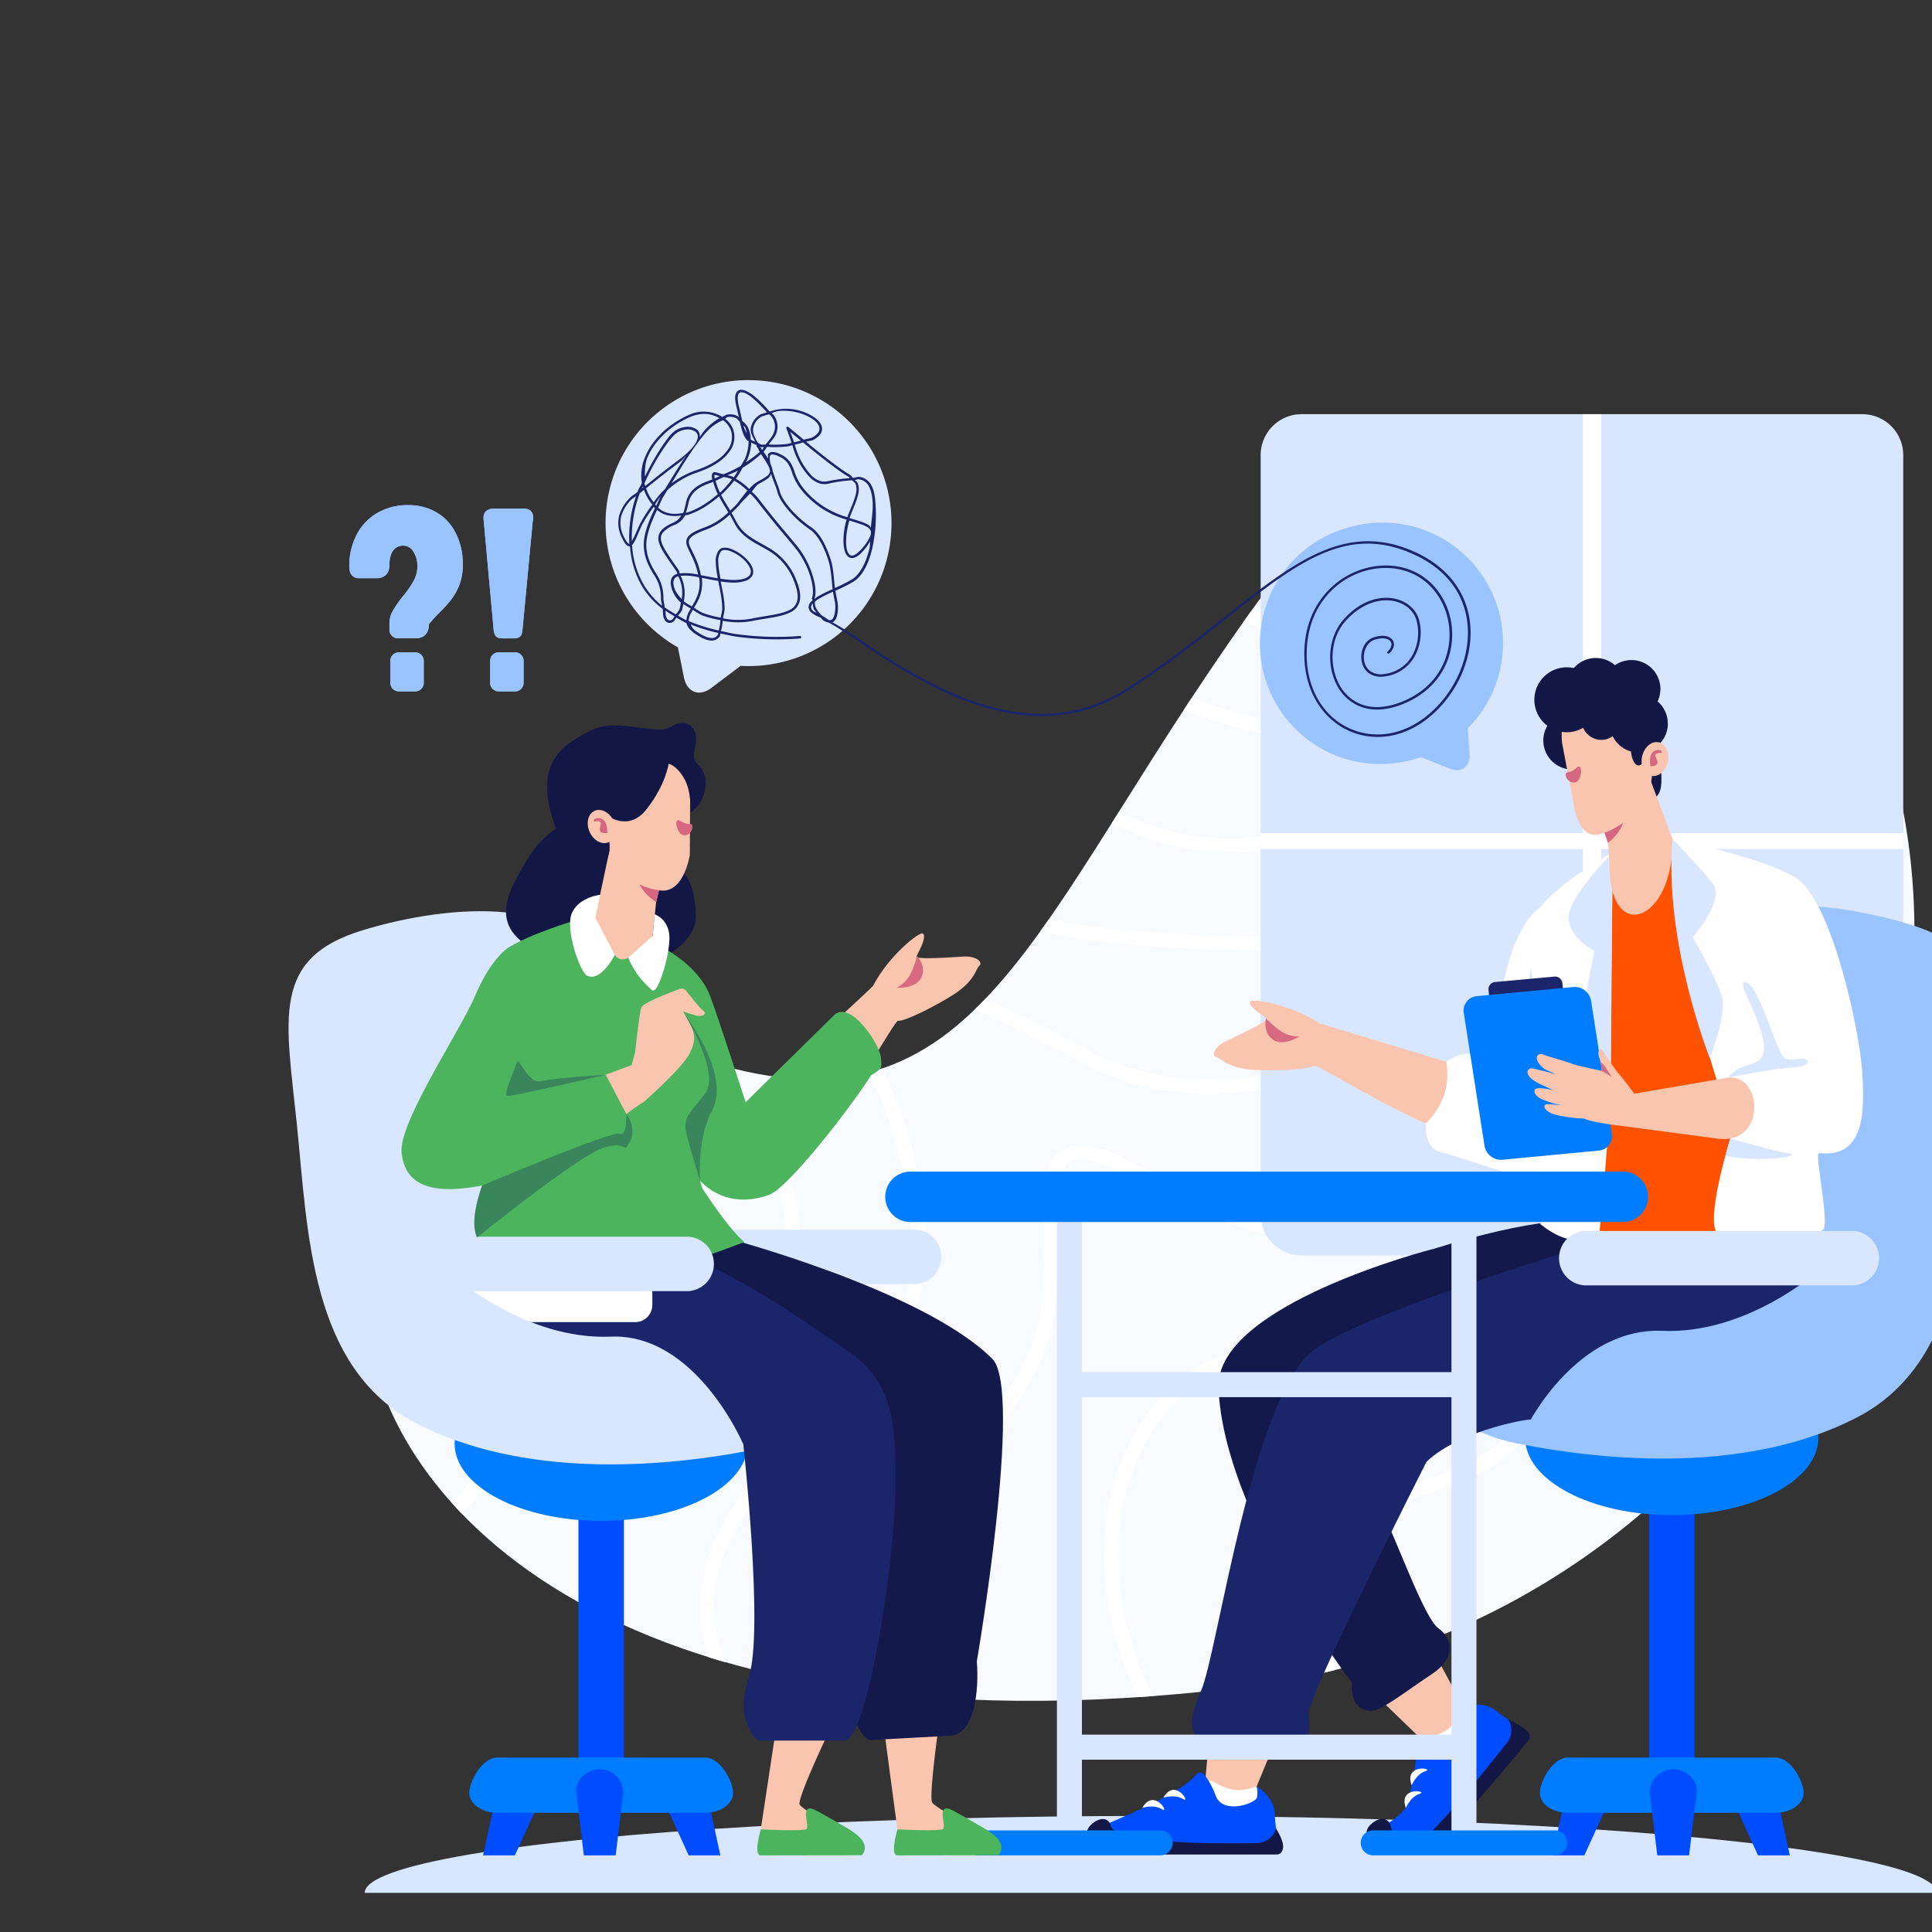 <svg id="svg16148"  height="150" width="150" viewBox="0 0 850 850" xmlns="http://www.w3.org/2000/svg"><rect x="0" y="0" width="850" height="850" fill="#333333" stroke="none"/><g id="layer1"><g id="g57513"><g id="g9499-5-4"><path id="path9495-5-4" d="m755.76 216.19s-98.53-92.8-198.44 43.21-121.41 239.2-234.92 210.66-164.29 33.87-160.95 109.07 102.09 197 382.93 163.46 388.93-379.3 211.38-526.4z" fill="#f7faff"/><path id="path9497-7-3" d="m740.16 204.65c-29.31 4.12-63.33 15.47-104.65 25-23.13 5.34-40.81 4.95-54.39 1.45q-2.36 2.42-4.73 5c15.14 4.6 34.91 5.55 60.52-.36 45.09-10.42 81.4-22.74 111.09-25.74-2.17-1.63-4.79-3.44-7.84-5.35zm24.68 25.08a52.77 52.77 0 0 0 -27.33 7.46c-27.46 16.48-69.44 31.94-112.49 36.47-25.31 2.66-50.93 1.56-74.3-5.16q-1.94 2.7-3.83 5.38c24.89 7.55 52.14 8.79 78.78 6 44.09-4.64 86.66-20.29 115-37.32 11.92-7.15 24.79-7.81 37.44-5.17q-3.46-3.75-7.14-7.37-3.03-.3-6.13-.29zm-8.2 44.69a70.73 70.73 0 0 0 -12 1.21c-11.42 2-24.84 6.35-39.07 11.56-28.46 10.43-60.18 24.35-83.64 30.22-30.77 7.69-66.2.66-97.69-10.26q-1.8 2.73-3.57 5.45c32.45 11.51 69.55 19.16 102.78 10.86 24.41-6.11 56.09-20.1 84.27-30.41 14.08-5.16 27.28-9.39 38-11.28s18.66-1.16 22.58 2c4.38 3.54 6.06 8.16 5.09 14s-4.91 12.79-12.42 19.69c-15 13.78-44.12 27.05-89.1 31-45.83 4-79.93 15.22-110.39 19.05-23.71 3-45.13 1.73-69-10.63l-3.31 5.24c25.29 13.11 48.51 14.67 73.09 11.58 31.36-3.95 65.06-15.08 110.16-19 46-4 76.28-17.49 92.77-32.62 8.24-7.56 13.07-15.59 14.35-23.26a20.61 20.61 0 0 0 -7.32-19.85c-4.08-3.31-9.38-4.56-15.58-4.55zm61.73 23.06c-1.19 6.58-4.2 15.29-8.93 24.65a162 162 0 0 1 -25.94 36.95c-22.08 23.55-52.71 41.41-88.5 34.86-37.54-6.86-58.42-1.95-75.64 4.54s-30.44 14.15-54.89 13.76c-25.12-.4-54.94-1-81.11-4.37-7.63-1-14.92-2.22-21.7-3.75q-2 2.86-4 5.62a251.11 251.11 0 0 0 24.87 4.32c26.68 3.42 56.68 4 81.81 4.41 25.81.41 40.51-7.88 57.19-14.16s35.68-10.93 72.32-4.23c38.39 7 71.18-12.22 94.17-36.73a168.19 168.19 0 0 0 27-38.41 119.17 119.17 0 0 0 7.5-18.06q-1.98-4.74-4.15-9.4zm23.9 112.28a142.32 142.32 0 0 1 -17.59 4.33c-24 4.53-52.18 5.81-69.78 17.83-15.28 10.43-32 7.88-50.56 4.69s-38.59-7-58.38 3.09c-37.44 19.12-108.96 54.11-166.96 22.38-15.7-8.59-31.11-16.23-45.45-22.66-1.56 1.62-3.12 3.21-4.7 4.73 14.77 6.55 30.82 14.46 47.16 23.39 61.6 33.68 135.28-3.12 172.82-22.29 17.69-9 35.91-5.69 54.48-2.49s37.69 6.24 55.11-5.69c15.1-10.31 42.79-12.22 67.41-16.86a158.25 158.25 0 0 0 16.38-3.87c.04-2.19.06-4.34.06-6.58zm-534.07 57.15c4.75 5.63 9.61 11.66 14.19 18.06 16.31 22.8 28.88 49.73 21.26 77.94-3.77 14-11.54 21.46-22 26.46s-23.77 7.17-37.58 9.36-28.15 4.43-40.86 10.16-23.77 15.11-30.21 31.03a64.28 64.28 0 0 1 -14.1 21.42q2 2.29 4.22 4.54a70.12 70.12 0 0 0 15.65-23.61c5.88-14.42 15.38-22.46 27-27.7s25.47-7.49 39.28-9.68 27.6-4.32 39.28-9.89 21.15-14.91 25.36-30.47c8.33-30.82-5.42-59.73-22.21-83.19-3.07-4.29-6.25-8.4-9.42-12.33-3.36-.78-6.63-1.48-9.86-2.1zm79.87 3.18c-2 .66-4 1.26-6.06 1.78 6.9 13.35 13.43 31 17.41 54.87 6.28 37.65-2.49 53.3-18.63 70.22s-40.14 34.51-62.35 72.88c-11.36 19.61-12.72 39-7.65 56.45.27.94.56 1.86.87 2.79q3.68 1.14 7.46 2.23-1.35-3.34-2.35-6.76c-4.65-16-3.52-33.31 7.06-51.59 21.66-37.4 44.71-54.12 61.48-71.69s26.75-36.63 20.26-75.55c-3.98-23.86-10.52-41.86-17.5-55.63zm427.47 1c-8.82 0-17.63.22-26.08.5-33.8 1.1-61.81 3.69-61.81 3.69a3.12 3.12 0 0 0 .58 6.21s27.84-2.58 61.43-3.67c14.59-.48 30.29-.65 45.22-.22.45-2.08.89-4.17 1.3-6.25-6.79-.23-13.72-.3-20.64-.28zm-599.92 3.46c-1.9.94-3.75 1.92-5.55 3 4.15 9.29 8.57 16.61 13.89 22.17 9 9.4 20.54 13.35 35.84 12.93 6.19-.16 9.22 2.69 10.89 7.87s1.21 12.77-1.62 20.21c-5.68 14.9-19.94 28.92-42.4 25.55-23-3.45-45.32-.48-65.35 4q0 3.27.05 6.57c20-4.64 41.95-7.8 64.38-4.44 25.4 3.81 42.65-12.47 49.14-29.49 3.24-8.5 4-17.26 1.74-24.35s-8.43-12.41-17-12.18c-14.21.39-23.38-2.85-31.16-11-4.68-4.89-8.82-11.76-12.85-20.83zm259.17 29.28c-.42 0-.84 0-1.26.05a13.25 13.25 0 0 0 -8.39 3.54 17.18 17.18 0 0 0 -4.33 7.92c-3.46 12.42-.82 32.16-2.4 56.17-1.52 23.19-15.75 43.22-30.74 62.29s-30.85 37-33.84 57.11c-1.55 10.43 2 22.08 7.28 34 3.25 7.35 7.18 14.81 11.13 22.08 2.44.16 4.89.32 7.36.46-4.56-8.34-9.16-16.86-12.78-25-5.06-11.47-8.06-22.26-6.82-30.57 2.58-17.38 17.45-34.95 32.57-54.16s30.43-40.35 32.06-65.82c1.62-24.64-.53-45.18 2.19-54.9a11.17 11.17 0 0 1 2.66-5.12 6.5 6.5 0 0 1 4.49-1.8c4.32-.3 12.06 1.88 23.63 7.76 23.5 11.95 42.69 22.31 64.08 26.12s44.73.83 75.82-13.3c60.12-27.32 109.59 0 143.83 9.73 8.67 2.48 20.75 1.15 34.19-2.13q1.51-3.59 3-7.2l-.26.07c-14.66 3.94-28 5.31-35.18 3.27-32.81-9.4-85.43-37.92-148.16-9.4-30.33 13.78-52.06 16.4-72.15 12.82s-38.77-13.56-62.34-25.54c-11.22-5.7-19.22-8.52-25.64-8.47zm218.49 49.52a82.92 82.92 0 0 0 -10.58.74c-14.27 1.88-29.25 7-44.15 12.93-29.8 11.84-59.58 26.68-80.45 26.31-23.56-.44-44.1 13.09-57.1 34.27s-18.69 50-13 81.06a153.87 153.87 0 0 0 12.61 38l6.73-.48a149 149 0 0 1 -13.21-38.69c-5.45-29.61 0-57 12.15-76.67s30.62-31.7 51.73-31.32c23.8.43 53.45-15 82.87-26.74 14.71-5.85 29.3-10.78 42.67-12.55s25.37-.39 35.57 6.1c20 12.76 49 14.86 75.4 13.42q1.92-3.22 3.76-6.48c-26.93 1.77-56.9-.17-75.81-12.2-8.84-5.57-18.76-7.77-29.19-7.72zm38.9 52.65a81.51 81.51 0 0 0 -10.75.8c-23 3.2-46.49 15.17-62.51 28.72-14.56 12.32-39.12 16.85-58.8 24.19-9.84 3.67-18.6 8.11-24.11 15.34s-7.19 17.16-3.41 29.94c3.1 10.52 5.9 21.11 8.17 31.32q3.06-.69 6.08-1.44c-2.31-10.36-5.14-21-8.27-31.64-3.41-11.55-1.9-18.78 2.39-24.4s11.93-9.77 21.33-13.28c18.81-7 44.1-11.27 60.65-25.27 15.05-12.77 37.88-24.28 59.34-27.28 16-2.22 30.9 0 42.16 9.7q1.95-2.37 3.85-4.77c-10.12-8.51-22.85-11.99-36.12-11.93z" fill="#fff"/></g><g id="g7034-6"><path id="path7029-2" d="m572.64 182.22h246.66a18 18 0 0 1 18.05 18.05v334a18 18 0 0 1 -18.05 18.05h-246.66a18 18 0 0 1 -18-18.05v-334a18 18 0 0 1 18-18.05z" fill="#d8e7ff"/><path id="path7032-2" d="m696.42 182.22v184.35h-141.83v6.91h141.83v178.85h8v-178.85h132.93v-6.91h-132.92v-184.35z" fill="#fff"/></g><path id="path5323-01-9" d="m333.37 803.47c-107 6-172.91 17.22-172.91 29.31h691.62c0-12.09-65.91-23.26-172.91-29.31s-238.81-6.04-345.8 0z" fill="#d8e7ff"/><g id="g57390"><path id="rect17775-0-3-1" d="m725.51 646.35h20v141.59h-20z" fill="#004cff"/><path id="ellipse17777-52-2-0" d="m800 632.58c0 18.8-28.87 34-64.49 34s-64.5-15.23-64.5-34 28.88-34 64.5-34 64.49 15.24 64.49 34" fill="#007dff"/><path id="path17779-0-5-4" d="m800.39 558.79s-47.86 35.1-80.17 34.7-39.75-17.67-45.1-10.61-20.12-5.39-20.12-5.39l-26.19 18.94s-3.67 30.17 38.63 38.63 103.23 12.69 149.76-11.56 47.4-84.65 52.19-131.31 11.56-73-28.72-85.35-94.13-14.76-100.91 17.94 60.63 134.01 60.63 134.01z" fill="#99c4ff"/><path id="rect17815-6-3-2" d="m720.62 558.79h72.19a7.56 7.56 0 0 1 7.58 7.58v5.19a7.56 7.56 0 0 1 -7.58 7.57h-72.19a7.56 7.56 0 0 1 -7.58-7.57v-5.19a7.56 7.56 0 0 1 7.58-7.58z" fill="#fff"/><path id="path8878-1-4-5" d="m552.87 786 10.61-25.85-30.63-4.71-3.15 34s13.55 13.56 23.17-3.44z" fill="#f9c5ae"/><path id="path8919-2-0-2" d="m643.84 751-13.19-24.43-25.28 19.31 25.28 24.44s17.91-10.19 13.19-19.32z" fill="#f9c5ae"/><path id="path8880-9-3-9" d="m630.21 549.57s-95.46 24.43-94.11 60.9c2.08 56.14 58.73 129.9 58.73 129.9s-1.65 12.64 8.92 12.25c4.3-.16 15.17-8.78 26.09-16s9.36-15.62 3-20.24-18-38.19-26.1-54.4-15.58-25.21-15.58-25.21 20.05-37 34.83-47.71 29.2 9.6 37.91-2.13 63.1-30.13 61.48-35.38-7.86-29.27-95.17-1.93z" fill="#13194b"/><path id="path8876-1-0-2" d="m745 534.11s-140.62 39.67-167.33 60.1-42 132.76-49.1 149.26-8.24 25.53 21.61 27.88 25.92-9.42 25.53-17.28 51.79-110.77 51.79-110.77 10.22-11.78 40.85-18.06 102.13 16.88 124.13-19.64-5.36-74-47.48-71.49z" fill="#1b256a"/><path id="path17823-6-5-6" d="m800.39 558.79s-31.51 28.32-69 26.72-59 41-59 41 39.94 21.09 106.95 2.74 34.21-68.07 21.05-70.46z" fill="#99c4ff"/><path id="path17825-2-9-6" d="m702.82 778.43c-5.7 0-11.84 4.59-13.77 10.29l-6 27.57h14l12.58-27.57c2.59-5.66-1.11-10.29-6.82-10.29z" fill="#004cff"/><path id="path17827-3-1-8" d="m767.7 778.43c5.7 0 11.84 4.59 13.76 10.29l6 27.57h-14l-12.59-27.57c-2.58-5.66 1.13-10.29 6.83-10.29z" fill="#004cff"/><path id="path17829-1-9-3" d="m689.81 773.24h91.37c6.85 0 12.36 10.7 12.36 15.55s-5.51 8.76-12.36 8.76h-91.37c-6.85 0-12.35-3.91-12.35-8.76s5.54-15.55 12.35-15.55z" fill="#007dff"/><path id="path17831-5-9-5" d="m736.12 778.43a10.27 10.27 0 0 0 -10.29 10.29l3.3 27.57h14l3.3-27.57c.67-5.66-4.61-10.29-10.31-10.29z" fill="#004cff"/><path id="path17833-6-2-6" d="m552.87 786c-4.49 1.23-9.48 3.54-18.34-1.74-7.09-4.22-4.74 7.66 1.61 12s18 .21 19.32-3-2.59-7.26-2.59-7.26z" fill="#fff"/><path id="path17835-3-1-8" d="m526.42 780.58c3.09-3.94 7.88 7.87 8.4 9.32 3.1 8.75 17.71 3.48 18.2.87a11 11 0 0 0 -.15-4.76s7.9 4.37 8 12.33a58.45 58.45 0 0 0 .56 6.14c2.08 16.19-87.38 7.57-75.28-1.54 6.52-3.13 33.31-13.52 40.24-22.36z" fill="#004cff"/><path id="path17837-3-1-4" d="m480.28 813.62c-1.67-2.76-3.66-7.42-.52-10.55 3.46-3.46 7.88-4 9 .36 2.29 8.58 56.1 7.58 63.58 7.48a9.12 9.12 0 0 0 9.07-6.43s3.49 5.42 3.09 8.42-2.59 3-2.59 3h-76.75s-3.49 0-4.88-2.29z" fill="#121745"/><path id="path17839-4-7-6" d="m511.84 790.9s5.09-1.65 8.67.61-3.51-9.66-8.67-.61z" fill="#fff"/><path id="path17841-2-2-4" d="m502.57 795.38s5.09-1.64 8.67.62-3.48-9.66-8.67-.62z" fill="#fff"/><path id="path17941-4-7-5" d="m735.84 369.12s60.65 167 51.83 170c-34.11 10.84-48.72 12.17-84.7 2.85-9.19.91-11-28.08-11-28.08 6.62-6.53 5-21.73 5-21.73s3.59-13.54.43-36.76c-.23-.81-.42-1.4-.42-1.4l-24-11.5s-3-5.64 1.93-8c2.43-10.09 4.75-19.86 5-21a48.35 48.35 0 0 1 5.88-17c4.36-7.29 18.3-17 23.81-21.37z" fill="#ff5200"/><path id="path17943-7-54-4" d="m730.86 338.7c0 2.85.71 8.67-1.68 11.34s-5.61.79-5.61.79l.78-9z" fill="#121745"/><path id="path17979-9-5-5" d="m684.65 395.25c-5.11 3.34-10.6 3.15-17.67 18.86s-11.46 54.41-11.46 54.41c-8.55-7.87-13.91-4.6-19.3-1.41l-9 27.15c-.07 7.14 1.89 12.26 8.28 12.94l27.73 8.91 22.15-.64z" fill="#fff"/><path id="path17982-6-3-0" d="m677 416.73s-6 8.39-4.09 25.72 1.68 45.2 3 55.93 15.84 8.62 15.84 8.62z" fill="#d8e7ff"/><path id="path17945-9-6-4" d="m709.51 375.08s-26.45 14.68-32.94 25.92-1.7 33.46-1.7 33.46l10 81-7.22 23.1c12.72 10 17.54 5.91 25.64 7.67 0 0 5.34-49.23 5.34-77.9s.92-93.24.92-93.24z" fill="#fff"/><path id="path20170-2-7" d="m709.51 375.08-.89 106.17s-12.46-28.35-11.62-36.94 4.51-26 4.51-26-11-5.15-11.38-14.39 19.36-28.84 19.36-28.84z" fill="#d8e7ff"/><path id="path17947-4-8-9" d="m723.59 336.38 12.25 32.74c.69 36.79-28.29 47.09-27.74 10.36l-.63-8.63-4-11.62z" fill="#f9c5ae"/><path id="path17949-7-6-7" d="m707.89 349.26-4.45 10 4 11.62c15.56-13 .42-21.6.42-21.6z" fill="#d66780"/><path id="path7087-9" d="m704.52 325.79a12.76 12.76 0 0 1 -12.76 12.76 12.76 12.76 0 1 1 12.76-12.76z" fill="#121745"/><path id="path17951-10-1-8" d="m691.55 312.84c-1.6.17-9.28 1.91-8.39 9.9s8.09 13.65 8.09 13.65z" fill="#121745"/><path id="path17953-3-89-0" d="m687.24 326.78 5 26.45s1.91 16.59 11.76 13.77c15.44-4.45 24-20.22 22.68-28s-2.35-11.35-4.6-24.19-37.75-16.67-34.84 11.97z" fill="#f9c5ae"/><path id="path17959-8-6-3" d="m693.62 337.79s-2.15 2-4 2-.53 4.75 3.08 4.5 3.78-9.4.92-6.5z" fill="#d66780"/><path id="path8858-3-4-9" d="m735.84 369.12s37.78 7.48 53.89 16.9 28.35 67.36 29.53 85 1.39 38.65-19 36.3c-2.06-.24 4.9 31.79 1.75 33.75-12.09 7.48-39.92 4.88-45.63 2.21-7.61-3.54 5.88-45.74 5.88-45.74s-17.28-54.21-22-75-4.4-53.43-4.4-53.43z" fill="#fff"/><path id="path8860-4-3-5" d="m760.36 474.09s19.85-4 28.17-4.42c7.16-.32 8.72-3.4 4.84-3.81-4.69-.5-7.27 2.46-10.13-3s-9.94-29.21-14.9-30.63 3.79 11.26 6.73 22.49-1.23 12.5-6.76 14.1a14.8 14.8 0 0 0 -7.95 5.27z" fill="#d8e7ff"/><path id="path8862-6-6-6" d="m761.23 500.89c-.59 1.95-1.32 4.49-2.19 7.69a89.5 89.5 0 0 0 16.81 1.32c12.86-.35 14.4-2.34 10.92-2.49-2.29-.1-16.09-3.88-25.54-6.52z" fill="#d8e7ff"/><path id="path17817-0-7-0" d="m697 541.57h118.63a12 12 0 0 1 0 23.93h-118.63a12 12 0 0 1 0-23.93z" fill="#d8e7ff"/><path id="path7089-3" d="m724.39 328.84c0 4.38-1.55 7.93-3.47 7.93-1.91 0-3.47-3.54-3.47-7.92 0-4.37 1.55-7.92 3.47-7.92 1.92 0 3.47 3.54 3.47 7.92z" fill="#121745"/><path id="path7085-2" d="m733.79 318.32a12.76 12.76 0 0 1 -12.79 12.76 12.76 12.76 0 0 1 -12.76-12.76 12.76 12.76 0 0 1 12.76-12.76 12.76 12.76 0 0 1 12.76 12.76z" fill="#121745"/><path id="path17957-8-0-1" d="m733.76 335.32c-1 4.06-4.3 6.74-7.41 6s-4.84-4.66-3.85-8.72 4.3-6.75 7.41-6 4.84 4.65 3.85 8.72z" fill="#f9c5ae"/><path id="path17961-1-2-9" d="m726.2 337.22c0-.18-.91-3.76.52-5.8s4.35-1.66 4.37-.64-1.31-.09-2.63 1 3.76 4.83-2.26 5.43z" fill="#d66780"/><path id="path8882-90-4-8" d="m643.84 751c-2 4.23-3.42 9.52-13.17 12.89-7.8 2.69 2.78 8.56 10.17 6.49s11.76-13.59 10.21-16.66-7.21-2.72-7.21-2.72z" fill="#fff"/><path id="path8884-2-1-5" d="m649.94 750a19.06 19.06 0 0 0 -6.1 1 11.06 11.06 0 0 1 3.73 3c1.67 2.06-3.73 16.61-12.41 13.33-1.45-.54-13.56-4.51-12.55.4 1.3 6.31-1.22 17.69-4 27.77h-.11c-3.81 4.15-6.58 6.09-9.35 7.42-4.72 3.55-1 7 13.74 9l19-15-1.64-.1c15.47-15.42 30.59-35.66 23.22-40.42a51.45 51.45 0 0 1 -5-3.54 13.23 13.23 0 0 0 -8.47-2.86z" fill="#004cff"/><path id="path8886-3-5-6" d="m663.48 756.36a9.12 9.12 0 0 1 -1 11.08c-2.78 3.38-19.55 24.93-32 37.72-1.32 1.34-3.6 3-9.51 3-7.93 0-8.52-2.39-9.18-4.82-1.16-4.35-5.57-3.83-9-.36-3.13 3.13-1.15 7.79.53 10.55 1.39 2.29 4.88 2.29 4.88 2.29h14a15.58 15.58 0 0 0 12.15-5.5c12.65-14.58 25.65-29.32 38.18-44.79 0 0 1.42-1.68-.62-3.93s-8.43-5.24-8.43-5.24z" fill="#121745"/><path id="path8888-6-2-6" d="m621.08 785.47s2-5 6.06-6.22-9.61-3.59-6.06 6.22z" fill="#fff"/><path id="path8890-9-2-6" d="m618.52 795.45s2-5 6.06-6.23-9.58-3.58-6.06 6.23z" fill="#fff"/><path id="path20168-5-7" d="m735.84 369.12s11.81 12.15 17.62 19.46-8.75 23.72-8.75 23.72 10.31 17.8 12.78 25.87-5.26 27.4-5.26 27.4-20.3-51.13-16.39-96.45z" fill="#d8e7ff"/><path id="path4833-6-9" d="m551.58 440.26a3.38 3.38 0 0 0 -1.36.25.6.6 0 0 0 -.3.5c-.15 2.3 6.24 6.08 7.37 7s-9.38 6-17.55 9.89c-5.78 2.72-6.73 6.75-4.58 7.18s4.47 4.61 15.41 5.52c7.89.66 25.07.16 27.55-1.68 1.19-.88 24.66 14.35 49.15 25.33 9.86-9.56 10.23-20.21 9-27.15-16.82-5.08-50-15.13-56-17-10.33-6.85-24.11-10-28.68-9.84z" fill="#f9c5ae"/><path id="path4913-1-6" d="m556.94 448s4.7 5 8.25 6.63a14.2 14.2 0 0 0 6.42 1.37s-6.92 4.53-11.53 1.42-3.14-9.42-3.14-9.42z" fill="#d76981"/><g fill="#121745"><path id="path7077-6" d="m703.61 307.87a14.28 14.28 0 0 1 -14.28 14.28 14.28 14.28 0 1 1 14.28-14.28z"/><path id="path7080-8" d="m713.18 317.14a8.66 8.66 0 0 1 -17.31 0 8.65 8.65 0 0 1 8.65-8.66 8.66 8.66 0 0 1 8.66 8.66z"/><path id="path7082-5" d="m714.86 302.25a12.76 12.76 0 0 1 -12.76 12.75 12.77 12.77 0 0 1 -12.77-12.75 12.76 12.76 0 0 1 12.76-12.76 12.76 12.76 0 0 1 12.76 12.76z"/></g><path id="rect7129-8" d="m657.73 432.05 26.12-2.38a3.21 3.21 0 0 1 3.52 2.83l.59 5.32a3.18 3.18 0 0 1 -2.83 3.51l-26.13 2.81a3.17 3.17 0 0 1 -3.51-2.83l-.6-5.75a3.17 3.17 0 0 1 2.84-3.51z" fill="#1b256a"/><g id="g8352-3"><path id="path5720-3-1" d="m692 434.25-42.12 4a6.37 6.37 0 0 0 -5.88 7.35l9.14 58.63a7.37 7.37 0 0 0 8 6l42.12-4a6.36 6.36 0 0 0 5.88-7.34l-9.14-58.61a7.34 7.34 0 0 0 -8-6.03z" fill="#007dff"/></g><path id="path10388-9-1-5-9-5" d="m676.74 464.12c-1 .81-1.12 2.84 2.16 5.72 1.18 1 3.47 1.72 5.43 2.66-4.26-1.05-8.86-2.18-10-2.43a1.94 1.94 0 0 0 -1.9.59c-.84 1-.57 3 3.19 5.23 1.5.88 4.64 2.31 7.77 3.74a31.61 31.61 0 0 0 -6.24-.9c-.73.09-1.7.16-1.95.8-.46 1.22.69 3.29 4.46 4.57a33.39 33.39 0 0 0 7.66 2.14c-3.34-.25-5.64-.4-6.44-.42-2-.07-2.24 2.17 1.71 4 2.09 1 10 2.36 14.38 2.27 3.19 1.88 18.78 3.53 18.78 3.53l4.1-13.24s-5.19-7.31-7.35-9.61-6.17-8.87-7.48-10.73-2.49.84-1.27 3.65a19.45 19.45 0 0 1 1 5.44s-11.76-2.41-13.06-3.08c-.86-.44-5.47-1.78-9-2.87-1.77-.55-3.28-1-3.93-1.32a2 2 0 0 0 -2 .22z" fill="#f9c5ae"/><path id="path10398-5-3-1-9-7" d="m704.26 467.29c.12 1.69.4 3.35.47 3.86l4.37 2.59s-2-3-3.05-4.62a11.8 11.8 0 0 0 -1.79-1.83z" fill="#d76981"/><path id="path8856-9-3-8" d="m715.43 481.79 44.93-7.7c14.91-1.49 16.9 28.63-3.7 27l-40.9-5.44s-9.54-8.79-.34-13.85z" fill="#f9c5ae"/><path id="path9564-8" d="m730.5 303.16a12.76 12.76 0 0 1 -12.76 12.76 12.76 12.76 0 0 1 -12.74-12.76 12.76 12.76 0 0 1 12.76-12.76 12.76 12.76 0 0 1 12.76 12.76z" fill="#121745"/></g><g id="g57327"><path id="path5185-0-0-5-5" d="m470.49 519.37a5.48 5.48 0 0 0 -5.49 5.5v283.65a5.5 5.5 0 1 0 11 0v-283.65a5.5 5.5 0 0 0 -5.51-5.5z" fill="#d8e7ff"/><path id="path5608-5-2-8-2" d="m430.58 805.29a5.5 5.5 0 1 0 0 11h79.82a5.5 5.5 0 1 0 0-11z" fill="#007dff"/><g fill="#d8e7ff"><path id="path4470-9-3-3" d="m468.32 609.19a5.5 5.5 0 0 1 5.5-5.5h166.91a5.5 5.5 0 0 1 0 11h-166.91a5.5 5.5 0 0 1 -5.5-5.5z"/><path id="path4458-6-1-1" d="m644.08 519.37a5.5 5.5 0 0 1 5.5 5.5v283.65a5.5 5.5 0 0 1 -11 0v-283.65a5.5 5.5 0 0 1 5.5-5.5z"/><path id="path4834-0-4-4" d="m468.32 768.66a5.48 5.48 0 0 1 5.5-5.49h166.91a5.5 5.5 0 1 1 0 11h-166.91a5.5 5.5 0 0 1 -5.5-5.51z"/></g><path id="path4460-5-3-7" d="m684 805.29a5.5 5.5 0 0 1 0 11h-79.83a5.5 5.5 0 0 1 0-11z" fill="#007dff"/><path id="rect17906-3-9-1" d="m400.23 515.47h314.11a11.09 11.09 0 0 1 0 22.17h-314.11a11.09 11.09 0 0 1 0-22.17z" fill="#007dff"/></g><g id="g57318"><path id="rect14689-0-6-4" d="m274.49 648.89h-20v139.05h20z" fill="#004cff"/><path id="path14686-9-3-2" d="m200 635.12c0 18.8 28.87 34 64.49 34s64.49-15.24 64.49-34-28.87-34-64.49-34-64.49 15.2-64.49 34z" fill="#007dff"/><path id="path14613-2-2-9" d="m199.61 561.33s47.86 35.1 80.17 34.7 39.74-17.66 45.11-10.61 20.11-5.42 20.11-5.42l26.18 19s3.67 30.18-38.63 38.64-103.22 12.66-149.75-11.64-47.4-84.65-52.19-131.31-11.56-73 28.72-85.35 94.12-14.76 100.9 17.95-60.62 134.04-60.62 134.04z" fill="#d8e7ff"/><path id="path14635-1-3-0" d="m401.15 541h-118.67a12 12 0 0 0 0 23.92h118.67a12 12 0 1 0 0-23.92z" fill="#d8e7ff"/><path id="path6997-8" d="m253.4 359.36c-1.06 3-11.81 2-22.59 20.68-8.78 15.19-18.27 31.88 16.52 42.81s58.78-6.45 58.78-19.14c0-34.09-24.45-19-23.24-36.3s-29.47-8.05-29.47-8.05z" fill="#121745"/><path id="path7126-3-2" d="m405.77 410.67c-2.26-.11-15.08 10.39-21.61 23-5.46 5.73-56.07 51.33-56.07 51.33s-2.36-6.79-5.19-15c0 0-19 10.78-19.08 11.19.15 12.56 1.55 29.89 1.51 30.28-.08 1 7.15 15.1 21.34 14.68 27.29-.82 65.94-77.4 68.51-77.06 3.07.4 18.32-7.49 24.9-11.9 9.13-6.11 9.14-10.9 10.81-12.31s-1.12-4.48-7.49-4c-9 .59-20.68 1.23-20.15-.13s4.29-7.77 3.05-9.71a.64.64 0 0 0 -.53-.28z" fill="#f9c5ae"/><path id="path6674-6-9-2" d="m389 761.16 5.82 43.7s13.38 7.1 17.54 7.3 16.5-.37 17-1.15a7 7 0 0 0 .08-4.8c-.64-1.26-5.29-3.72-7.55-5.34s-10.1-5.77-11.72-7.74 2.56-32 2.56-32z" fill="#f9c5ae"/><path id="path4747-7-9" d="m284.6 558.85 33-14.74s88.23 23.07 118.93 53.67c13.77 13.73-6.77 133.16-6.77 133.16 1.05 12.66-.94 32.73-12.18 32.73l-34.37 1.86s-5 1.41-10-18.59 12.6-100 12.6-100l-77-50.2z" fill="#13194b"/><path id="path6676-1-8-3" d="m434.14 805.05s-14.87-8.79-16.57-9.25c-5.61-1.49-.84 8.09-2.83 9s-19.9.06-19.9.06-3.46 11.44 0 11.43l44.46-.06s4.47-4.37-3.13-9.74z" fill="#4db45e"/><path id="path6958-0" d="m341.33 761.16-6.63 43.7s13.37 7.1 17.53 7.3 16.5-.37 17-1.15a7 7 0 0 0 .08-4.8c-.64-1.26-5.3-3.72-7.56-5.34s-8.27-4.86-9.89-6.83 13.14-32.92 13.14-32.92z" fill="#f9c5ae"/><path id="path6947-8" d="m225 540.12s-40.71 7.88-20 41.88 122 53.13 122 53.13 9.12 82.63 2.43 102.68 4.09 27.95 4.09 27.95h38.45c9.79-2.63 21.26-75.34 21.86-108.15s-.6-49.82-22.48-64.4-88.02-65.21-146.35-53.09z" fill="#1b256a"/><path id="path14637-0-4-3" d="m258.62 403.7a17.68 17.68 0 0 0 -5 1.07c-5 1.51-20.47 6.42-29.89 12.09 0 0-7.54 4.48-14.53 20.88s-34 56.2-32.5 69.57c1.43 12.64 10.76 19 35.4 14.28-4.19 13.52-5.16 27.41 3.9 29.53 35 7.53 25.92 14 63.38 10.22 9.24 0 48.16-14.9 48.16-14.9-7.21-5.87-18.54-23.64-18.54-23.64s-.42-1.14-1-3.31c9.69 10 21.71 9.41 30.49 6.12 8.26-3.1 34.41-36.5 44.78-52.51 4.76-3 4.76-3 4.29-7.88-.59-6-13.73-25.91-20.86-18.33l-38.65 38.05s-13.48-41.56-15.91-47.46c-5.51-13.42-21.37-21-21.37-21l-28.77-12.69s-.07 0-.11 0h-.15c-1.5 0-2.38-.08-3.12-.07z" fill="#4db45e"/><path id="path14491-3-1-8" d="m269.86 366.07-5.86 27.58-7 6.64c-6.83 14.37.82 16.07 9.24 16.76a7.92 7.92 0 0 0 4.26 3 3.92 3.92 0 0 0 5.9 1.2c3.48.68 5.3.35 6.86-2.91l3.88-6.59 1.52-14.88 2.93-11.87z" fill="#f9c5ae"/><path id="path14493-8-6-3" d="m286.19 375.45 5.39 9.49-2.9 11.95c-16.73-11.41-2.49-21.45-2.49-21.45z" fill="#d66780"/><path id="path14497-8-3-9" d="m303.64 349.23-.15 26.91s-2.51 16.67-12.67 15.65c-16-1.59-23.57-15.56-23.69-23.46s.11-12.24.11-24.63 34.53-17.6 36.39 5.53z" fill="#f9c5ae"/><path id="path14503-0-4-6" d="m261.92 403.77 8.6 16.3s-6.08 12.1-12.22 9.18c-3.1-1.47-9.8-20.53-6.68-27.57s12.38-8 12.38-8z" fill="#fff"/><path id="path14505-3-6-3" d="m287.16 411.77-10.74 9.5s2.44 7.52 10.46 14.35c2.61 2.23 8-16 7.63-23.66s-6.47-9.7-6.47-9.7z" fill="#fff"/><path id="path14507-2-5-2" d="m299.34 361.2s2.48 1.61 4.26 1.3 1.38 4.57-2.22 5-5.38-8.64-2.04-6.3z" fill="#d66780"/><path id="rect14611-0-6-2" d="m279.38 561.34h-72.19a7.56 7.56 0 0 0 -7.58 7.58v5.18a7.56 7.56 0 0 0 7.58 7.58h72.19a7.55 7.55 0 0 0 7.62-7.58v-5.18a7.55 7.55 0 0 0 -7.62-7.58z" fill="#fff"/><path id="rect14573-4-1-2" d="m303 544.11h-118.63a12 12 0 1 0 0 23.93h118.63a12 12 0 0 0 0-23.93z" fill="#d8e7ff"/><path id="path14615-3-4-6" d="m199.61 561.33s31.51 28.32 69 26.73 58.3 47.11 58.3 47.11-15.62 3.94-82.63-14.41-57.83-57.03-44.67-59.43z" fill="#d8e7ff"/><path id="path14708-9-2-4" d="m297.18 778.43c5.7 0 11.84 4.59 13.76 10.29l6 27.57h-13.94l-12.59-27.57c-2.64-5.66 1.06-10.29 6.77-10.29z" fill="#004cff"/><path id="path14710-0-6-7" d="m232.29 778.43c-5.69 0-11.83 4.59-13.76 10.29l-6 27.57h14l12.59-27.57c2.59-5.66-1.12-10.29-6.83-10.29z" fill="#004cff"/><path id="rect14681-8-9-6" d="m310.19 773.24h-91.38c-6.84 0-12.35 10.7-12.35 15.55s5.51 8.76 12.35 8.76h91.38c6.84 0 12.35-3.91 12.35-8.76s-5.54-15.55-12.35-15.55z" fill="#007dff"/><path id="rect14697-2-5-7" d="m263.88 778.43a10.27 10.27 0 0 1 10.29 10.29l-3.3 27.57h-14l-3.3-27.57c-.67-5.66 4.61-10.29 10.31-10.29z" fill="#004cff"/><path id="path31652-7-5-0" d="m403.5 420.45s-1.66 6.67-4 9.79a14.32 14.32 0 0 1 -5 4.32s8.25.6 10.77-4.36-1.83-9.75-1.83-9.75z" fill="#d76981"/><path id="path6960-0" d="m374 805.05s-14.86-8.79-16.56-9.25c-5.61-1.49-.84 8.09-2.83 9s-19.89.06-19.89.06-3.48 11.44 0 11.43l44.45-.06s4.48-4.37-3.14-9.74z" fill="#4db45e"/><path id="path9289-3-8" d="m299.79 434.91a2.62 2.62 0 0 0 -1 .28c-4.41 1.7-15.89 5.91-16.69 8.24s-2.7 19.59-2.7 19.59c-.87 3.22-1.48 5.59-1.48 5.59l-11.42 4.21 9.07 17.34a76.41 76.41 0 0 1 7.69-5.36s16.34-14.43 19.85-20.8 2.11-9.36 1.42-11.53a45.65 45.65 0 0 0 -3.94-7.31.15.15 0 0 1 .08-.15c1.16.4 3.26 1.12 5.5 1.75 3 .83 5-.8 3.34-2s-5.81-6.6-7.44-8.62a2.84 2.84 0 0 0 -2.26-1.23z" fill="#f9c5ae"/><path id="path6993-0" d="m294.16 336s-1.08 9-9.67 20-18.9 1.72-18.9 1.72l1.6 8.77s3.34 8.63-2 13.78-16.54.43-22.77-22.55 5.58-30.29 17.4-36.31 28.78 2.37 35-1.5 10.84-1.18 11.38 4.3-3.33 8.27 1.5 13 2.36 13.75-.53 17.08-3.44 3.22-3.44 3.22.75-8.91-2.69-14.93-6.87-6.55-6.87-6.55z" fill="#121745"/><path id="path14501-7-8-6" d="m259.41 366c1.7 3.81 5.45 5.85 8.38 4.55s3.91-5.45 2.21-9.27-5.45-5.86-8.38-4.56-3.91 5.47-2.21 9.28z" fill="#f9c5ae"/><path id="path14509-3-4-5" d="m267.19 366.51c0-.18.22-3.86-1.56-5.6s-4.57-.86-4.41.15 1.27-.32 2.77.51-2.83 5.43 3.2 4.94z" fill="#d66780"/><g fill="#39855c"><path id="path7006-6" d="m266.46 472.82s-41 9.72-43.19 9.29 2.95-10.8 4-14.45 4.7 9.42 10.78 8 28.41-2.84 28.41-2.84z"/><path id="path7008-9" d="m212.1 521.59s57-24.16 60.44-22.79 3-8.64 3-8.64 4.91 6.06 1.57 12.13-.12-.45-10.94 2.43-56.17 39.65-56.17 39.65-4.12-5.3 2.1-22.78z"/><path id="path7010-6" d="m300.59 445.19s16.46 26.57 9.77 35.69-10.32 10.33-8.2 18.53 5.84 20.08 5.84 20.08-1.32-18.87 5.06-30.41-1.62-28.85-12.51-43.89z"/></g></g><g id="g57332"><path id="path7013-9" d="m329.31 167.22a62.9 62.9 0 0 0 -31.06 117.59l2.64 13.19c1.33 6.63 6.75 8.69 12.15 4.61l12.78-9.66c1.17.07 2.33.1 3.5.1a62.9 62.9 0 1 0 0-125.8z" fill="#d8e7ff"/><path id="path7019-2" d="m594.27 231.81a53 53 0 0 1 51.5 88.58l.79 11.28c.4 5.68-3.54 8.56-8.84 6.46l-12.54-5c-.93.31-1.87.6-2.82.86a53 53 0 1 1 -28.09-102.19z" fill="#99c4ff"/><path id="path6653-0" d="m326 171.49a2.4 2.4 0 0 0 -1.9 1c-.88 1.27-.87 3.4 0 6.8.42 1.68.68 2.91 1 4.36-.2-.12-.36-.45-.56-.56a6.93 6.93 0 0 0 -4.76-.65 11.49 11.49 0 0 0 -2 1 15.41 15.41 0 0 0 -14.89-.81c-8.62 3.84-15.71 10.53-18.93 18.1a21.16 21.16 0 0 0 -1.58 11.79c-.57 1.32-1.29 2.22-1.81 3.62 0 .08 0 .18-.07.27-.89.8-2.55 1.77-3.31 2.57a18.22 18.22 0 0 0 -4.88 8.25 14.17 14.17 0 0 0 1.45 9.61c.85 1.74 1.51 2.78 2.32 3.29a1.59 1.59 0 0 0 1.09.17 40.46 40.46 0 0 0 5.42 17.84 35.81 35.81 0 0 0 9 9.81c.15 1.46-.09 2.87.69 4.43a2.83 2.83 0 0 0 1.72 1.62 3 3 0 0 0 2.23-.47c.51-.31.88-1.26 1.35-1.79 1.48.82 2.88 1.7 4.44 2.38.38 1.59 1.46 3.13 4.05 4.86 2.78 1.86 4.93 2.74 6.7 2.84a4.32 4.32 0 0 0 4-2c.16-.25 0-.83.19-1.12 2.23.47 4.49 1 6.67 1.35a132.58 132.58 0 0 0 28.39.85.55.55 0 0 0 .49-.6.56.56 0 0 0 -.6-.5 130.34 130.34 0 0 1 -28.11-.84c-2.18-.31-4.42-.88-6.64-1.34a20.12 20.12 0 0 0 .79-4.5 34.47 34.47 0 0 0 12.58.17c6.32-1.35 12.78-1.7 17-3.8a7.47 7.47 0 0 0 4.28-4.93c.57-2.32.15-5.32-1.47-9.32a27.61 27.61 0 0 0 -12.57-14.47c-4.64-2.76-9.16-4.62-12.41-9-1.31-1.8-2.26-4-3.52-6.12a48.72 48.72 0 0 0 3.44-3.47c1.73-2.15 3.22-3.34 4.7-5.05a34.16 34.16 0 0 1 2.71 2.84c8.21 10.64 11.87 14.6 17.32 21.27a37.85 37.85 0 0 1 6.31 11.76c1.35 4.15 1.73 8 .93 10.07-.13.32.21.78.19 1.14-.2.19-.51.35-.68.55a3.5 3.5 0 0 0 -1 2.48 3.54 3.54 0 0 0 1.52 2.51 15.58 15.58 0 0 0 3.84 2c.27.25.42.64.7.85a6.43 6.43 0 0 0 2.28 1.22c.1 0 .2-.05.31 0 3.87 2 8.92 5.39 16.53 10.54a251.06 251.06 0 0 0 32.33 19.09c24.68 11.77 54.55 18.43 82.42.7s48.41-36.72 67-49.6 35.07-19.55 54.62-12.55 27.9 20.51 28.49 34.74-6.61 29.12-18.32 38.42-25 10-35.36 4.51-17.66-17.3-17.21-33.22c.9-31.84 32.34-44 50.17-32.06 8.93 6 13.57 17 12.52 27.85s-7.72 21.52-21.52 26.77c-6.89 2.62-12.6 2.59-17.13.88a18.72 18.72 0 0 1 -10-9.27c-4.26-8.38-3.51-19.94 2.85-27.18s13.78-9.83 19.77-9.24 10.63 4.23 11.78 9.29a20.74 20.74 0 0 1 -2 14.88 16.25 16.25 0 0 1 -12.38 8.16 8.09 8.09 0 0 1 -6.33-1.42 7.24 7.24 0 0 1 -2.52-4.69c-.53-3.69 1.22-7.82 4.54-8.93 3.52-1.18 5.94-.59 6.93.49a2.23 2.23 0 0 1 .55 2 5 5 0 0 1 -1.65 2.65.55.55 0 0 0 .74.81 6.09 6.09 0 0 0 2-3.27 3.4 3.4 0 0 0 -.83-2.93c-1.44-1.57-4.33-2.06-8.09-.8-4 1.32-5.88 6-5.28 10.13a8.38 8.38 0 0 0 2.92 5.39 9.29 9.29 0 0 0 7.16 1.65 17.45 17.45 0 0 0 13.2-8.7 21.8 21.8 0 0 0 2.14-15.67c-1.27-5.57-6.35-9.51-12.74-10.14s-14.08 2-20.71 9.59-7.47 19.63-3 28.42a19.79 19.79 0 0 0 10.61 9.8c4.81 1.81 10.82 1.81 17.91-.88 14.15-5.39 21.15-16.45 22.23-27.69s-3.7-22.67-13-28.87c-18.62-12.42-51 .38-51.89 32.94-.46 16.28 7.08 28.5 17.79 34.22s24.57 4.93 36.56-4.61 19.36-24.71 18.74-39.34-9.31-28.69-29.22-35.74-36.89-.18-55.62 12.77-39.35 32-67 49.57c-27.47 17.48-56.84 10.93-81.36-.76a249.07 249.07 0 0 1 -32.19-19c-7-4.74-11.37-7.54-15.41-9.79h.25c1.41-.8 2.2-2.81 2.28-6.38.05-2.49-.85-4.9-1.11-7.46a78.93 78.93 0 0 0 7.83-3.93c4.17-2.57 6.84-8.17 8.37-14.77a68.53 68.53 0 0 0 1.3-21c-.31-3.4-1-5.8-2.21-7.48a6.84 6.84 0 0 0 -4.65-2.88c-.79-.14-2.09.38-3 .41-.51-.46-.67-1-1.37-1.41-3.4-1.92-10.19-7.17-16.07-11.91-1.67-1.35-1.66-1.37-3.09-2.55.88-.32 2.47-.46 3.15-.83 2.45-1.3 3.74-2.93 3.83-4.68s-1-3.42-2.84-4.85a21.71 21.71 0 0 0 -7.59-3.49 22 22 0 0 0 -12.63.55c-3.35-3.84-7.13-7.64-10.13-8.95a5.47 5.47 0 0 0 -2.47-.63zm.05 1.1a4.53 4.53 0 0 1 1.95.46c2.58 1.13 6.2 4.78 9.42 8.37-1.11.45-2.48.6-3.38 1.24a8.61 8.61 0 0 0 -3.75 5.86c-.22 1.73.9 3.78 1.95 5.8a9 9 0 0 1 -1.95-.91 12.36 12.36 0 0 0 -1.57-6 11.59 11.59 0 0 0 -2.16-2.2c-.43-1.89-.81-3.73-1.42-6.14-.82-3.29-.65-5.18-.14-5.9a1.19 1.19 0 0 1 1.08-.58zm15.86 8.33a23.27 23.27 0 0 1 9 .59 20.63 20.63 0 0 1 7.21 3.3c1.67 1.3 2.47 2.68 2.41 3.93s-1 2.56-3.24 3.76c-.77.4-2.6.6-3.67.95l-6.77-5.6a.56.56 0 0 0 -.78.06.58.58 0 0 0 -.12.49s1.53 4 2.3 6.45c-.76.13-1 .37-1.82.47a45.32 45.32 0 0 1 -8.25.22c1.26-1.66 2.87-3.31 3.4-5a8.37 8.37 0 0 0 -1.34-8.09c-.23-.3-.51-.37-.74-.66a15.45 15.45 0 0 1 2.44-.87zm-32.63 1.2a13.15 13.15 0 0 1 7.25 1.86 26.34 26.34 0 0 0 -6.61 5.41c-.69.77-1.37 2-2.06 2.8a3.8 3.8 0 0 0 -1-3 6.81 6.81 0 0 0 -5.33-1.34 10 10 0 0 0 -5.84 2.76c-2.52 2.52-7.58 10-11.95 19.06 0-2.88 0-5.77 1.18-8.55 3.09-7.24 10-13.77 18.36-17.52a17 17 0 0 1 6.03-1.48zm29.05.11c.34.41.71.51 1 .92a7.17 7.17 0 0 1 1.16 7.07c-.55 1.73-2.22 3.55-3.67 5.36-.48 0-1.41.1-1.83 0-.73-.11-.9-.52-1.49-.69-1.5-2.31-2.38-4.49-2.16-6.27a7.43 7.43 0 0 1 3.31-5.1c1.01-.64 2.48-.84 3.71-1.29zm-18.33 1.28a5.78 5.78 0 0 1 4 .55c.52.28 1 1.09 1.51 1.56.75 3.36 1.54 6.27 3.25 8.18.13.15.46.15.6.29a19.92 19.92 0 0 1 -1.63 7.72 35.64 35.64 0 0 1 -1.83 3.19 63.48 63.48 0 0 1 -7.56 3.65c-1.21-.23-2.85-.76-3.62-.9a1.21 1.21 0 0 0 -.89.13 1.22 1.22 0 0 0 -.52.71 4 4 0 0 0 0 2c0 .08.09.23.11.31-.18.06-.35.19-.53.24-4.24 1.39-6.82 3-8.44 4.76a11.09 11.09 0 0 0 -2.67 5.4 30.83 30.83 0 0 1 -1.17 4.35c-4.28.91-8.16.41-11.07-2.32.86-1.71 1.27-3.07 2.43-5 .49-.82 1.07-1.76 1.58-2.61a36.15 36.15 0 0 1 13-7.79c7.28-2.45 11.85-5.71 14.32-9.17a10.54 10.54 0 0 0 1.55-10.2 11.13 11.13 0 0 0 -3.4-4.37c.33-.1.69-.62.98-.68zm-1.9 1.36a10.12 10.12 0 0 1 3.33 4.1 9.35 9.35 0 0 1 -1.42 9.16c-2.27 3.2-6.63 6.36-13.77 8.76a38.23 38.23 0 0 0 -10.8 5.78c4.85-8.12 10.09-16.73 15.33-22.55a20.34 20.34 0 0 1 7.33-5.25zm8.95 2.31c.25.33.52.38.76.78a10.08 10.08 0 0 1 .68 2.63 18.21 18.21 0 0 1 -1.44-3.41zm-25.38 1.82a5.8 5.8 0 0 1 4.45 1.06c.93.85 1.27 2.11.32 4.14s-3.28 4.72-7.64 8c-6.07 4.49-10.38 8-14.92 11.62-.1-.37-.3-.74-.37-1.11 4.51-10.29 10.38-18.64 13-21.22a8.91 8.91 0 0 1 5.16-2.49zm46 1c.57.47 2.79 2.28 4.64 3.82a30.82 30.82 0 0 1 -3 .78c-.53-1.77-1.45-4.01-1.62-4.6zm-17.17 4.66a9.23 9.23 0 0 0 2.21 1.05c.2.29.06.53.28.83.93 1.22.59 1.3 1.28 2.29a50.22 50.22 0 0 1 -6.19 4.59c.19-.39.51-.76.67-1.16a21.72 21.72 0 0 0 1.77-7.63zm22.84 0c1.64 1.35 1.71 1.45 3.71 3.06 5.89 4.75 12.63 10 16.22 12 .34.19.34.44.62.64a76.45 76.45 0 0 0 -9.89 1.38c-2.6.57-4.89-.51-7-2.57a29.23 29.23 0 0 1 -5.42-8.21 32.46 32.46 0 0 1 -1.91-5.35 33.71 33.71 0 0 0 3.69-.97zm-4.72 1.24a32.32 32.32 0 0 0 2 5.54 30.27 30.27 0 0 0 5.65 8.52c2.25 2.21 5 3.53 8 2.87a63.38 63.38 0 0 1 10.59-1.52c.5.52 1.29 1 1.53 1.57a6.73 6.73 0 0 1 .25 3.95c-.54 3-2.34 6.6-3.86 10.71a38.35 38.35 0 0 1 -13.43-6.86c-6.92-5.72-8.58-9.73-9.75-13a17.62 17.62 0 0 0 -2-4.43 11.07 11.07 0 0 0 -4.8-3.63 6.75 6.75 0 0 0 -3-.77 2.15 2.15 0 0 0 -1.85 1c-.27.46.06 1.29 0 1.9-.5-.82-1.33-1.95-2-2.95a24.5 24.5 0 0 0 1.5-2.2 47 47 0 0 0 9.13-.22c.94-.07 1.22-.38 2.06-.5zm-14.35.54c.26.05.32.24.6.29s.92-.07 1.24 0c-.36.4-.43.8-.83 1.21-.37-.59-.55-.94-.99-1.52zm.53 3.34c1.8 2.74 3.81 5.64 3.83 6.9.05.16.11.31.16.47a3.12 3.12 0 0 1 -1.31 2.25 24.17 24.17 0 0 1 -4 2.41 14.43 14.43 0 0 0 -3.85 3.32 27.59 27.59 0 0 0 -5.87-4.5 39.85 39.85 0 0 0 2.94-4.82 52.16 52.16 0 0 0 8.12-6.05zm5 .18a6.12 6.12 0 0 1 2.51.68 9.88 9.88 0 0 1 4.35 3.26 17.12 17.12 0 0 1 1.85 4.17c1.19 3.29 3 7.63 10.09 13.46a39.41 39.41 0 0 0 13.89 7.09c-1.33 4.2-1.91 9.85-.9 13.51a5.89 5.89 0 0 0 1.21 2.44 2.71 2.71 0 0 0 2.21.93c1.74-.1 3.7-1.61 6.24-4.93a17.7 17.7 0 0 0 1.56-2.54c-.17.93 0 2-.18 2.85-1.5 6.46-4.15 11.79-7.87 14.08a75.09 75.09 0 0 1 -7.43 3.73c-.52-4.29-.63-8.72-1.86-12.54-2.07-6.44-4.95-11.69-8.35-14a48.41 48.41 0 0 1 -9-7.89c-2.59-2.92-4.51-5.93-5.08-8.19-.32-1.29-1.07-3.16-1.86-5.23-.47-1.24-.85-2.49-1.27-3.75a8.35 8.35 0 0 0 -.87-2.77c-.41-1.75-.54-3.31-.2-3.9a1 1 0 0 1 .99-.48zm-38.07.63c-3.18 4.82-6.19 9.66-9.05 14.46a37.09 37.09 0 0 0 -5.08 5.95 19.77 19.77 0 0 1 -3.35-6.16c4.53-3.69 9-7.2 15.2-11.83 1.29-1.01 1.35-1.57 2.31-2.44zm23 6.43c-.65 1-1.18 2-1.94 3-.17-.08-.38-.26-.54-.34a12.12 12.12 0 0 0 -2.23-.56c1.61-.73 3.24-1.28 4.75-2.12zm14.47 1.38c.35 1 .62 1.94 1 2.87.79 2.08 1.53 4 1.81 5.11.65 2.59 2.68 5.66 5.33 8.65a49.26 49.26 0 0 0 9.18 8.07c3 2 5.88 7.07 7.91 13.39 1.24 3.86 1.39 8.35 1.89 12.72a59.22 59.22 0 0 0 -6.91 3.47 13.78 13.78 0 0 0 -1.14.91v-.06c1-2.54.49-6.54-.9-10.81a38.88 38.88 0 0 0 -6.48-12.22c-5.47-6.69-9.11-10.63-17.3-21.25a34.17 34.17 0 0 0 -2.84-3c1-1.1 2-2.85 3.26-3.5a24 24 0 0 0 4.19-2.54 4.52 4.52 0 0 0 1.04-1.83zm-24.84.48s0 0 .12 0c.53.1 1.56.45 2.22.56-.78.31-1.51.76-2.29 1v-.08a3.79 3.79 0 0 1 -.06-1.43c.04-.08.06-.08.05-.07zm4.05 1a13 13 0 0 1 3.39.85c.08 0 .18.12.25.15a49.59 49.59 0 0 1 -5 5.63c-.09.08-.2.14-.3.23-.06-.13-.17-.27-.22-.4a30.16 30.16 0 0 1 -1.71-4.82c1.24-.52 2.41-1.14 3.63-1.68zm59.53 1a5.64 5.64 0 0 1 3.94 2.43c1 1.44 1.72 3.67 2 6.95.35 3.81-.4 7.81-.73 11.84-.31-.34-.47-.78-.89-1.05a15.75 15.75 0 0 0 -3.23-1.45c-1.45-.5-3.46-1.14-5.29-1.7 1.5-4 3.31-7.64 3.9-10.85a7.94 7.94 0 0 0 -.31-4.58c-.21-.51-.92-.86-1.28-1.32.56-.03 1.48-.39 1.95-.31zm-54.93.59a26.38 26.38 0 0 1 5.77 4.39c-1.42 1.69-2.78 3.63-4.37 5.6-.87 1.07-2.09 2.12-3.14 3.18-1.4-2.41-2.94-4.69-4-6.95.16-.14.34-.24.5-.38a51.76 51.76 0 0 0 5.28-5.88zm-9.23.5a32.73 32.73 0 0 0 1.7 4.82c.09.19.27.41.36.61-4.39 3.82-9.28 6.88-13.89 8.18a1.21 1.21 0 0 1 -.19 0c.45-1.33.78-2.67 1.09-4a10 10 0 0 1 2.4-4.9c1.46-1.58 3.86-3.12 8-4.46.2-.1.38-.22.57-.29zm-31 2c0 .15.11.3.15.45-.18.16-.44.34-.63.49.21-.36.39-.6.54-.91zm.52 1.55a21.37 21.37 0 0 0 3.7 6.48 67.75 67.75 0 0 0 -5.47 8.58c-1.65 3.55-2.67 6.13-3.56 7.5a56.53 56.53 0 0 1 3.48-21c.49-.52 1.35-1.08 1.91-1.57zm7.58 2.51c-1 1.72-1.4 3-2.19 4.51-.19-.2-.29-.42-.46-.62a32.26 32.26 0 0 1 2.71-3.92zm-11 .14a55.62 55.62 0 0 0 -3 21.1c-.11 0-.18 0-.37-.08a8 8 0 0 1 -1.92-2.85 13 13 0 0 1 -1.37-8.88 17.22 17.22 0 0 1 4.61-7.74c.57-.48 1.63-1.09 2.17-1.56zm36.46.15c1.11 2.33 2.65 4.65 4.09 7.1a29.54 29.54 0 0 1 -10.63 6.7c-3.76 1.38-5.91 2.55-7 3.93a3.67 3.67 0 0 0 -.87 2.2 5.74 5.74 0 0 0 .5 2.34c1.14 2.85 3.61 6.62 4.7 12.21h-.06a24.8 24.8 0 0 0 -8-.53c-.26-.46-.15-.95-.46-1.41-4-5.78-7-9.83-7.66-12.76a4.14 4.14 0 0 1 .64-3.73 12.4 12.4 0 0 1 5-3.35 9.06 9.06 0 0 0 4.87-4.34c.28-.07.53 0 .81-.06 4.79-1.37 9.73-4.47 14.15-8.31zm-28.76 4.59c.21.24.32.5.55.74-3.08 6.3-4.9 11.67-4.9 15.86 0 5.49 2.12 9.65 4.72 13.77a17.53 17.53 0 0 1 2.83 10.09c0 1 .45 2.11.48 3.13a34.33 34.33 0 0 1 -7.85-8.93 39.55 39.55 0 0 1 -5.33-17.85c.08-.09.2-.11.28-.21 1.23-1.52 2.27-4.64 4.06-8.51a66.71 66.71 0 0 1 5.24-8.1zm1.46 1.38c2.91 2.57 6.67 3.13 10.68 2.51a7.32 7.32 0 0 1 -3.63 3.21c-2.63 1.16-4.38 2.32-5.4 3.7a5.3 5.3 0 0 0 -.84 4.64c.81 3.37 3.89 7.37 7.83 13.12.22.33.13.7.33 1a4 4 0 0 0 -2.19 1.33 5 5 0 0 0 -.66 3.47 12.82 12.82 0 0 0 4.38 7.81 20.74 20.74 0 0 1 -.55 2.92 9.34 9.34 0 0 1 -1.67 2.24 43.94 43.94 0 0 1 -4.86-3c-.09-1.28-.56-2.51-.58-3.9a18.81 18.81 0 0 0 -3-10.65c-2.57-4.08-4.55-8-4.55-13.19.08-3.94 1.82-9.11 4.79-15.22zm32 2.11c1.23 2 2.14 4.2 3.43 6 3.44 4.7 8.18 6.63 12.73 9.34a26.41 26.41 0 0 1 12.12 13.93c1.56 3.89 1.9 6.67 1.41 8.65a6.22 6.22 0 0 1 -3.7 4.21c-3.87 1.92-10.33 2.34-16.76 3.72a33.34 33.34 0 0 1 -12.16-.2c.11-1.41.62-2.31.67-3.81.13-3.93-.9-8.28-1.71-12.4 3.77.56 7.43.77 10.43-.15a6 6 0 0 0 3.11-1.88 3.68 3.68 0 0 0 .75-2.75c-.23-1.94-1.65-3.91-3.49-5.63a19.05 19.05 0 0 0 -6.24-3.94 7.77 7.77 0 0 0 -3-.53 3.13 3.13 0 0 0 -2.35 1.1 7.92 7.92 0 0 0 -1.38 5 38 38 0 0 0 .78 6.63c0 .24 0 .5.1.74-2.51-.42-5-.91-7.43-1.38-1.08-6.13-3.82-10.2-4.88-12.84a4.88 4.88 0 0 1 -.42-1.88 2.48 2.48 0 0 1 .62-1.56c.86-1.06 2.86-2.23 6.54-3.59a31 31 0 0 0 10.87-6.79zm52.65 2.6c1.73.53 3.7 1.16 5 1.62a14.2 14.2 0 0 1 3 1.33 3.09 3.09 0 0 1 1.38 1.58 3.58 3.58 0 0 1 -.25 2.41 17.19 17.19 0 0 1 -2.44 4c-2.47 3.22-4.34 4.44-5.44 4.5a1.5 1.5 0 0 1 -1.32-.57 5 5 0 0 1 -1-2c-.83-3.3-.17-8.87 1.07-12.87zm-54.95 13a6.68 6.68 0 0 1 2.56.47 17.87 17.87 0 0 1 5.86 3.69c1.73 1.62 3 3.49 3.14 5a2.5 2.5 0 0 1 -.51 1.95 5.09 5.09 0 0 1 -2.57 1.51c-2.79.85-6.44.6-10.27 0-.07-.37-.09-.78-.16-1.15a37.65 37.65 0 0 1 -.79-6.47 6.94 6.94 0 0 1 1.14-4.34 2 2 0 0 1 1.6-.66zm-19.26 11.34a24.61 24.61 0 0 1 7.44.52l.61.12c0 .23.14.34.17.58.61 5.65-1.41 9.18-3.29 12.21a26.46 26.46 0 0 1 -3.58-2.2 17.51 17.51 0 0 0 -1.35-11.23zm-1.07.17a16.25 16.25 0 0 1 1.52 10.05c-1.88-2-3.34-4.07-3.6-6.39a3.88 3.88 0 0 1 .47-2.72 3.05 3.05 0 0 1 1.61-.94zm10.32.69c2.34.47 4.78 1 7.25 1.37.83 4.24 1.86 8.73 1.74 12.58-.05 1.48-.49 2.21-.6 3.58a42.9 42.9 0 0 1 -8.14-2.14 30 30 0 0 1 -3.64-2.24c1.91-3.09 4.11-6.9 3.45-12.91-.01-.1-.05-.14-.06-.24zm57.78 6.12c.23 2.38 1.08 4.62 1 6.93-.08 3.41-.88 5-1.72 5.45a1.84 1.84 0 0 1 -1.1.09c-.69-.35-2.25-1.58-2.82-1.79-.07 0-.07-.05-.14-.08a13.31 13.31 0 0 1 -2.7-3.36 5.57 5.57 0 0 1 -.54-2.78 11.55 11.55 0 0 1 1.5-1.19 59.2 59.2 0 0 1 6.52-3.27zm-8.86 5.16a7.67 7.67 0 0 0 .42 2.59 16.3 16.3 0 0 0 1.31 1.62c-.43-.25-1.15-.52-1.44-.75a2.51 2.51 0 0 1 -1.12-1.72 2.39 2.39 0 0 1 .77-1.69s.04-.03.06-.05zm-57 .24a27.39 27.39 0 0 0 3.27 2c-.18.3-.38.7-.55 1a8.57 8.57 0 0 0 -1.37 4.18c-1.32-.59-2.48-1.38-3.73-2.07a10.9 10.9 0 0 0 1.79-2.37 23.77 23.77 0 0 0 .55-2.74zm4.2 2.59a33.54 33.54 0 0 0 3.75 2.3 43.3 43.3 0 0 0 8.37 2.21 21 21 0 0 1 -.76 4.57 74.25 74.25 0 0 1 -13.21-4.15 7.1 7.1 0 0 1 1.32-3.95c.12-.29.31-.69.49-.98zm-12.06.35a46.82 46.82 0 0 0 4 2.5c-.36.38-.69 1.19-1 1.4a1.87 1.87 0 0 1 -1.4.34 1.69 1.69 0 0 1 -1.07-1c-.63-1.12-.39-2.19-.57-3.24zm11.12 6.08a76 76 0 0 0 12.09 3.73c-.08.16 0 .58-.12.71a3 3 0 0 1 -3 1.51c-1.44-.08-3.46-.86-6.15-2.65a6.81 6.81 0 0 1 -2.86-3.3z" fill="#1b256a"/></g><g fill="#99c4ff"><g id="g57272"><path id="path6659-1" d="m179.46 222.23a24.35 24.35 0 0 1 12.65 3.23 21.63 21.63 0 0 1 8.5 9.3 30 30 0 0 1 3 13.82 24.31 24.31 0 0 1 -1.6 9 27.73 27.73 0 0 1 -3.78 6.59 67.61 67.61 0 0 1 -5.48 5.94q-2.75 2.84-4.06 4.52c0 5-3.22 6.2-5.83 6.2h-7.52a3.75 3.75 0 0 1 -4-4v-2.42a10.84 10.84 0 0 1 1.42-5.55 50.1 50.1 0 0 1 4.44-6.46 42.21 42.21 0 0 0 4.71-6.72 13 13 0 0 0 1.71-6.59 11.2 11.2 0 0 0 -1.71-6.32 5.14 5.14 0 0 0 -4.52-2.72c-3.64 0-6.07 2.85-6.07 8.58 0 5.88-5.3 5.76-5.3 5.76h-8.48s-3.86 0-3.86-4.91a29.49 29.49 0 0 1 3.3-14.34 23.5 23.5 0 0 1 9.16-9.55 26.63 26.63 0 0 1 13.32-3.36z"/><path id="path6661-2" d="m217.18 277.14-4.43-48.71c-.37-3.3 1.94-4.65 4.2-4.65h13.67c2.77 0 4.54 1.78 3.76 5.59l-4.56 48.3c-.26 2.08-1.3 3.2-3.6 3.2h-5.22c-2.79 0-3.53-1.34-3.82-3.73z"/><path id="rect6674-2" d="m219.4 287h7.2a3.75 3.75 0 0 1 3.76 3.76v9.66a3.75 3.75 0 0 1 -3.76 3.76h-7.2a3.74 3.74 0 0 1 -3.75-3.76v-9.66a3.74 3.74 0 0 1 3.75-3.76z"/><path id="path6677-1" d="m175.48 287h7.19a3.74 3.74 0 0 1 3.76 3.76v9.66a3.74 3.74 0 0 1 -3.76 3.76h-7.19a3.75 3.75 0 0 1 -3.76-3.76v-9.66a3.75 3.75 0 0 1 3.76-3.76z"/></g><g id="g57282"><path id="path57274" d="m179.46 222.23a24.35 24.35 0 0 1 12.65 3.23 21.63 21.63 0 0 1 8.5 9.3 30 30 0 0 1 3 13.82 24.31 24.31 0 0 1 -1.6 9 27.73 27.73 0 0 1 -3.78 6.59 67.61 67.61 0 0 1 -5.48 5.94q-2.75 2.84-4.06 4.52c0 5-3.22 6.2-5.83 6.2h-7.52a3.75 3.75 0 0 1 -4-4v-2.42a10.84 10.84 0 0 1 1.42-5.55 50.1 50.1 0 0 1 4.44-6.46 42.21 42.21 0 0 0 4.71-6.72 13 13 0 0 0 1.71-6.59 11.2 11.2 0 0 0 -1.71-6.32 5.14 5.14 0 0 0 -4.52-2.72c-3.64 0-6.07 2.85-6.07 8.58 0 5.88-5.3 5.76-5.3 5.76h-8.48s-3.86 0-3.86-4.91a29.49 29.49 0 0 1 3.3-14.34 23.5 23.5 0 0 1 9.16-9.55 26.63 26.63 0 0 1 13.32-3.36z"/><path id="path57276" d="m217.18 277.14-4.43-48.71c-.37-3.3 1.94-4.65 4.2-4.65h13.67c2.77 0 4.54 1.78 3.76 5.59l-4.56 48.3c-.26 2.08-1.3 3.2-3.6 3.2h-5.22c-2.79 0-3.53-1.34-3.82-3.73z"/><path id="path57278" d="m219.4 287h7.2a3.75 3.75 0 0 1 3.76 3.76v9.66a3.75 3.75 0 0 1 -3.76 3.76h-7.2a3.74 3.74 0 0 1 -3.75-3.76v-9.66a3.74 3.74 0 0 1 3.75-3.76z"/><path id="path57280" d="m175.48 287h7.19a3.74 3.74 0 0 1 3.76 3.76v9.66a3.74 3.74 0 0 1 -3.76 3.76h-7.19a3.75 3.75 0 0 1 -3.76-3.76v-9.66a3.75 3.75 0 0 1 3.76-3.76z"/></g></g></g></g></svg>